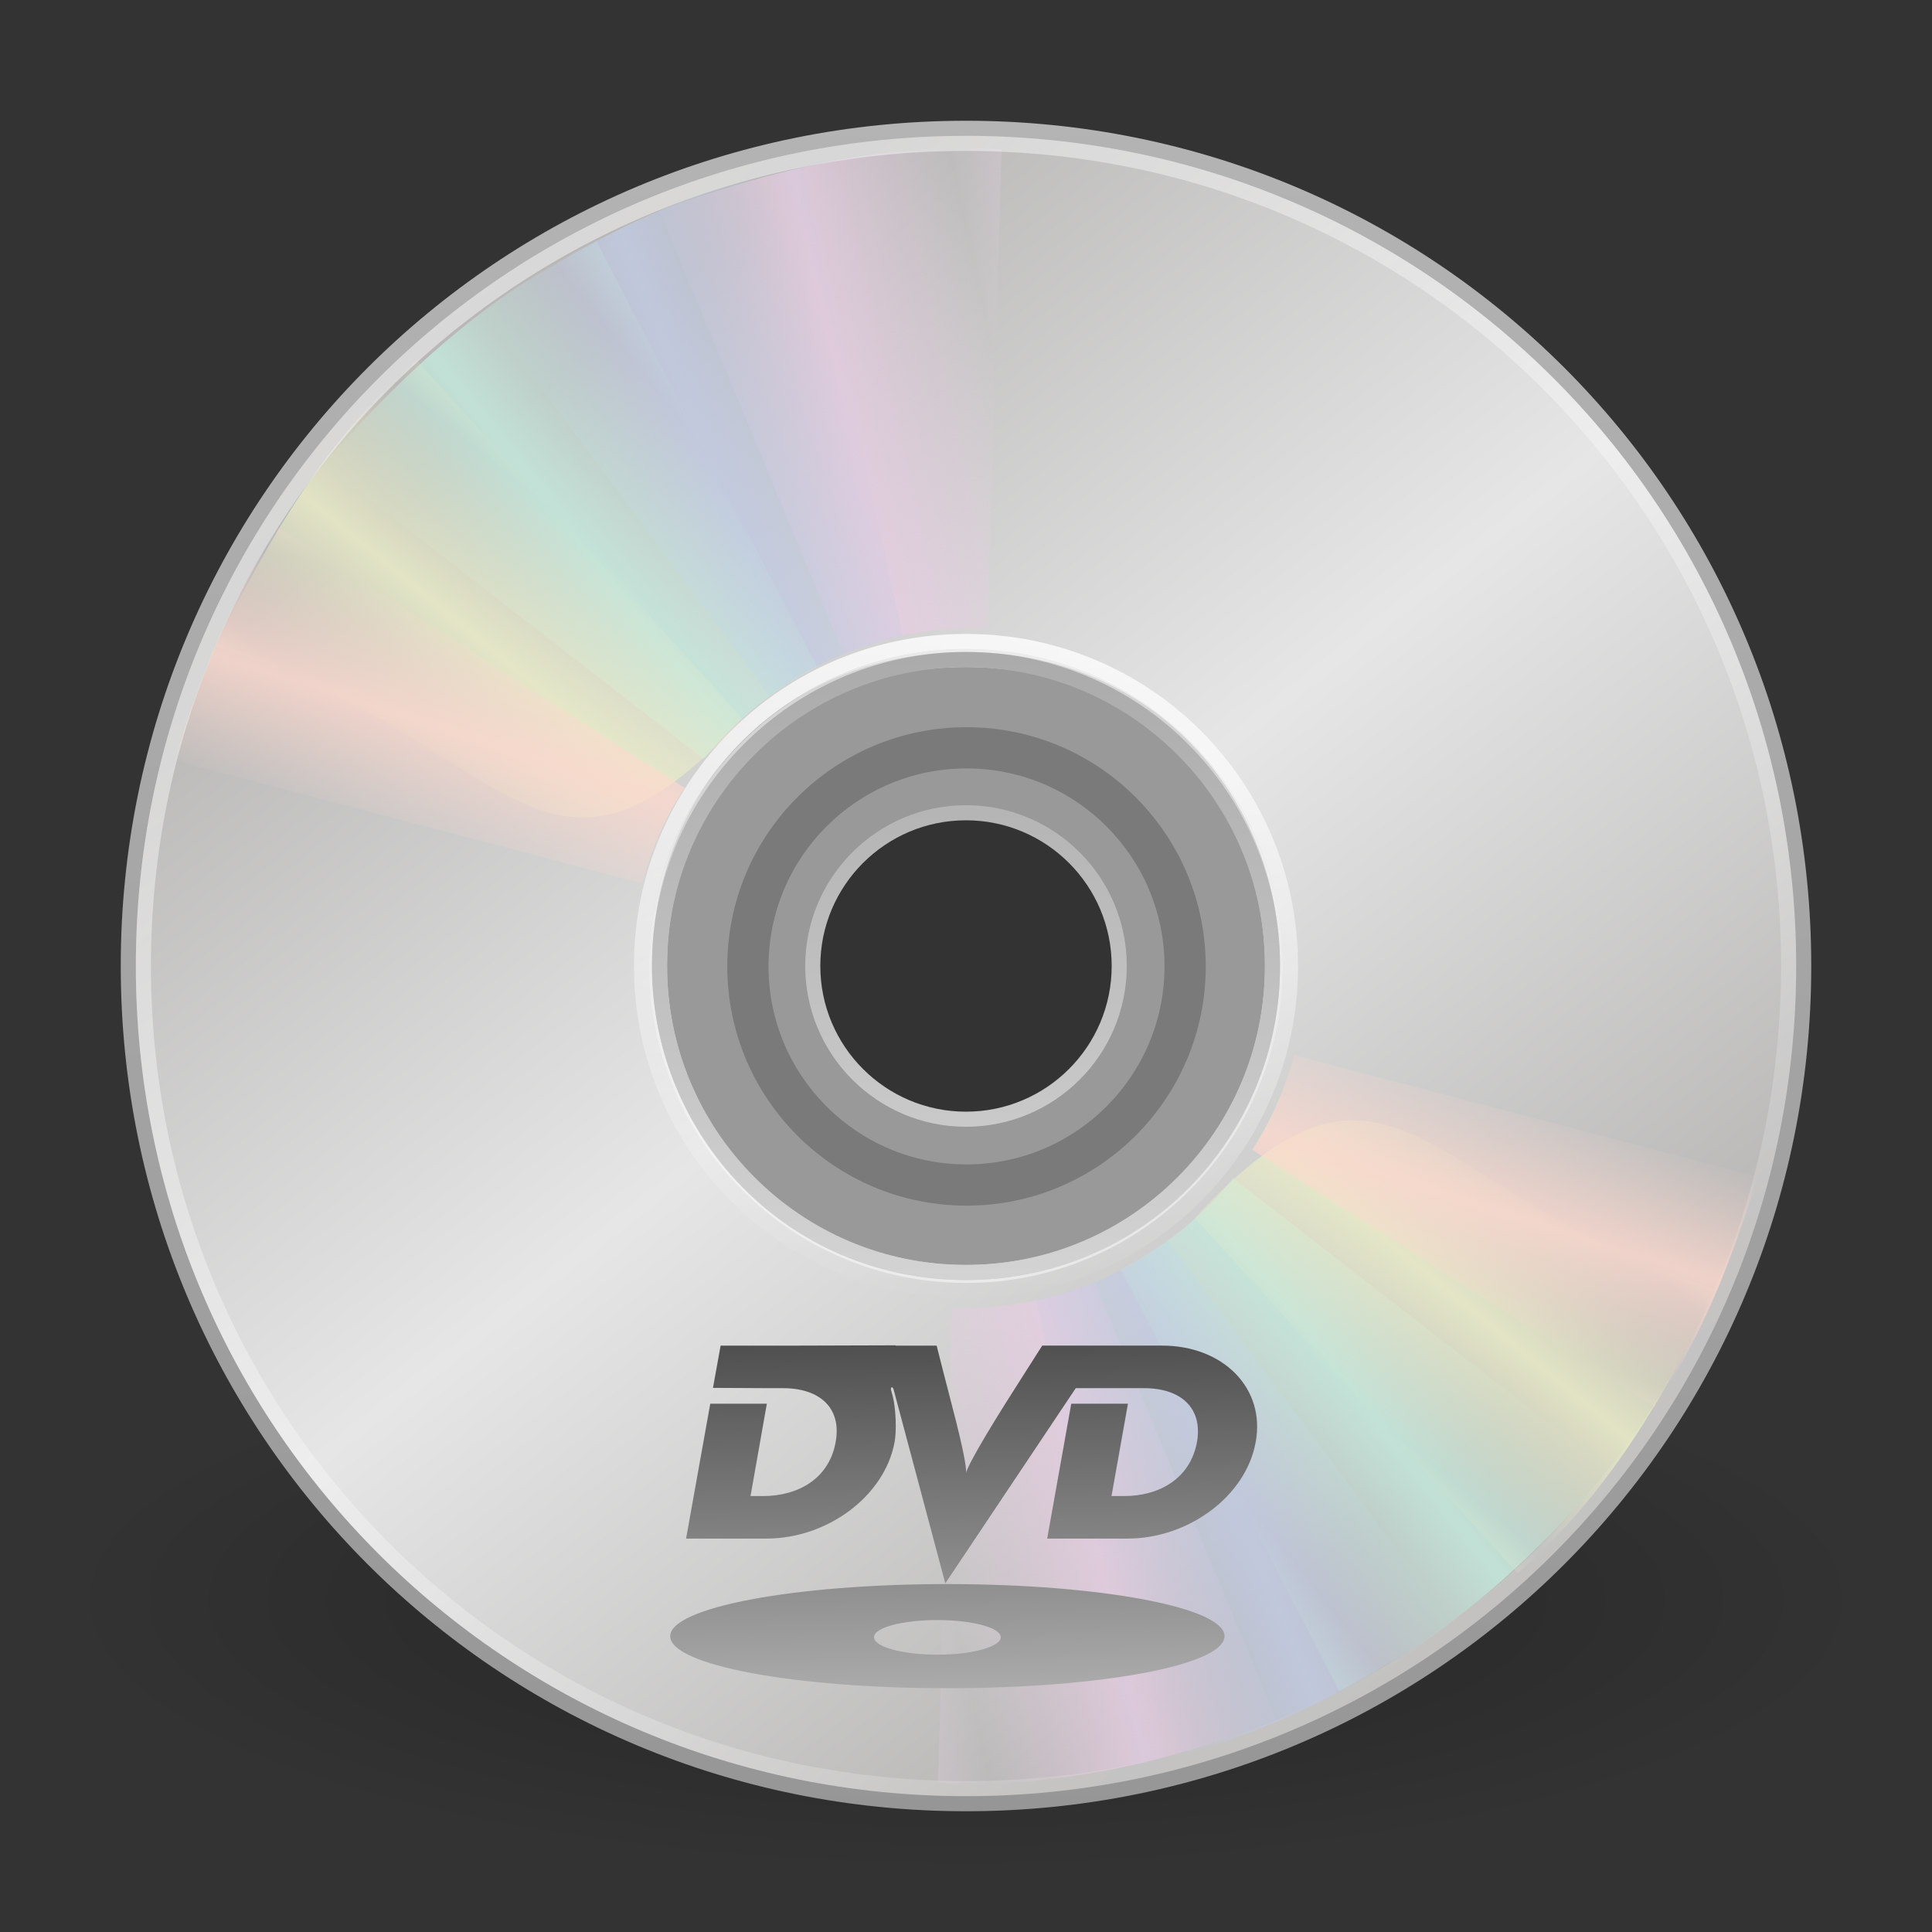 <svg width="128" version="1.0" xmlns="http://www.w3.org/2000/svg" height="128" xmlns:xlink="http://www.w3.org/1999/xlink">
<rect width="100%" height="100%" fill="#333333" stroke="none"/>
<defs id="defs3369">
<linearGradient spreadMethod="reflect" id="linearGradient2678" xlink:href="#linearGradient3511" y1="16.188" x1="12.372" y2="13.462" x2="14.609" gradientUnits="userSpaceOnUse"/>
<linearGradient gradientTransform="translate(-4.79e-4,1.94e-4)" id="linearGradient3094" xlink:href="#linearGradient3428-8" y1="69.034" y2="127.881" x1="64.473" x2="65.391" gradientUnits="userSpaceOnUse"/>
<linearGradient spreadMethod="reflect" id="linearGradient2676" xlink:href="#linearGradient3503" y1="13.046" x1="14.085" y2="10.732" x2="16.994" gradientUnits="userSpaceOnUse"/>
<linearGradient spreadMethod="reflect" id="linearGradient2672" xlink:href="#linearGradient3487" y1="10.775" x1="20.58" y2="9.862" x2="24.274" gradientUnits="userSpaceOnUse"/>
<linearGradient gradientTransform="matrix(2.707,0,0,2.707,135.108,-0.976)" id="linearGradient2660" xlink:href="#linearGradient3772" y1="3" x1="-21.916" y2="45.033" x2="-21.916" gradientUnits="userSpaceOnUse"/>
<linearGradient spreadMethod="reflect" id="linearGradient2674" xlink:href="#linearGradient3495" y1="11.2" x1="17.495" y2="9.796" x2="21.047" gradientUnits="userSpaceOnUse"/>
<linearGradient spreadMethod="reflect" id="linearGradient2680" xlink:href="#linearGradient3519" y1="17.886" x1="10.609" y2="20.613" x2="9.73" gradientUnits="userSpaceOnUse"/>
<linearGradient id="linearGradient3428-8">
<stop offset="0" id="stop3430-1"/>
<stop offset="1" style="stop-color:#ebebeb" id="stop3432-6"/>
</linearGradient>
<linearGradient spreadMethod="reflect" id="linearGradient2682" xlink:href="#linearGradient3487" y1="10.775" x1="20.58" y2="9.862" x2="24.274" gradientUnits="userSpaceOnUse"/>
<linearGradient spreadMethod="reflect" id="linearGradient2690" xlink:href="#linearGradient3519" y1="17.886" x1="10.609" y2="20.613" x2="9.73" gradientUnits="userSpaceOnUse"/>
<linearGradient spreadMethod="reflect" id="linearGradient2686" xlink:href="#linearGradient3503" y1="13.046" x1="14.085" y2="10.732" x2="16.994" gradientUnits="userSpaceOnUse"/>
<linearGradient spreadMethod="reflect" id="linearGradient2684" xlink:href="#linearGradient3495" y1="11.2" x1="17.495" y2="9.796" x2="21.047" gradientUnits="userSpaceOnUse"/>
<linearGradient spreadMethod="reflect" id="linearGradient2688" xlink:href="#linearGradient3511" y1="16.188" x1="12.372" y2="13.462" x2="14.609" gradientUnits="userSpaceOnUse"/>
<linearGradient gradientTransform="matrix(0,3.171,-3.171,0,137.261,-12.115)" id="linearGradient2658" xlink:href="#linearGradient3263" y1="32.416" x1="12.274" y2="14.203" x2="35.391" gradientUnits="userSpaceOnUse"/>
<linearGradient id="linearGradient6036">
<stop offset="0" style="stop-color:#fff" id="stop6038"/>
<stop offset="1" style="stop-color:#fff;stop-opacity:0" id="stop6040"/>
</linearGradient>
<linearGradient gradientTransform="matrix(2.538,0,0,2.538,3.085,3.085)" id="linearGradient2654" xlink:href="#linearGradient3428" y1="15.5" x1="21.448" y2="32.509" x2="21.448" gradientUnits="userSpaceOnUse"/>
<linearGradient id="linearGradient3428">
<stop offset="0" style="stop-color:#aaa" id="stop3430"/>
<stop offset="1" style="stop-color:#d4d4d4" id="stop3432"/>
</linearGradient>
<linearGradient id="linearGradient3772">
<stop offset="0" style="stop-color:#b4b4b4" id="stop3774"/>
<stop offset="1" style="stop-color:#969696" id="stop3776"/>
</linearGradient>
<linearGradient id="linearGradient23419">
<stop offset="0" id="stop23421"/>
<stop offset="1" style="stop-opacity:0" id="stop23423"/>
</linearGradient>
<linearGradient id="linearGradient3263" y1="32.416" x1="12.274" y2="14.203" x2="35.391" gradientUnits="userSpaceOnUse">
<stop offset="0" style="stop-color:#b9b8b7" id="stop3265"/>
<stop offset="0.5" style="stop-color:#e6e6e6" id="stop3267"/>
<stop offset="1" style="stop-color:#b9b8b7" id="stop3269"/>
</linearGradient>
<linearGradient id="linearGradient3519">
<stop offset="0" style="stop-color:#fcd9cd" id="stop3521"/>
<stop offset="1" style="stop-color:#fcd9cd;stop-opacity:0" id="stop3523"/>
</linearGradient>
<linearGradient gradientTransform="matrix(1.086,0,0,1.086,37.559,36.85)" id="linearGradient2651" xlink:href="#linearGradient6036" y1="4.038" x1="18.776" y2="45.962" x2="18.203" gradientUnits="userSpaceOnUse"/>
<linearGradient gradientTransform="matrix(2.753,0,0,2.753,-3.024,-4.821)" id="linearGradient2642" xlink:href="#linearGradient6036" y1="3.61" x1="10.502" y2="54.698" x2="48.799" gradientUnits="userSpaceOnUse"/>
<linearGradient id="linearGradient3511">
<stop offset="0" style="stop-color:#ebeec7" id="stop3513"/>
<stop offset="1" style="stop-color:#ebeec7;stop-opacity:0" id="stop3515"/>
</linearGradient>
<linearGradient id="linearGradient3495">
<stop offset="0" style="stop-color:#c1cbe4" id="stop3497"/>
<stop offset="1" style="stop-color:#c1cbe4;stop-opacity:0" id="stop3499"/>
</linearGradient>
<linearGradient id="linearGradient3503">
<stop offset="0" style="stop-color:#c4ebdd" id="stop3505"/>
<stop offset="1" style="stop-color:#c4ebdd;stop-opacity:0" id="stop3507"/>
</linearGradient>
<linearGradient id="linearGradient3487">
<stop offset="0" style="stop-color:#e6cde2" id="stop3489"/>
<stop offset="1" style="stop-color:#e6cde2;stop-opacity:0" id="stop3491"/>
</linearGradient>
<radialGradient fx="23.335" fy="41.636" cx="23.335" cy="41.636" gradientTransform="matrix(2.652,0,0,0.795,2.125,72.882)" r="22.627" id="radialGradient2584" xlink:href="#linearGradient23419" gradientUnits="userSpaceOnUse"/>
</defs>
<path style="opacity:.3;fill:url(#radialGradient2584);fill-rule:evenodd;stroke:none;stroke-width:2" id="path23417" d="m 124,106 c 0.003,9.941 -26.861,18 -60,18 -33.139,0 -60.003,-8.059 -60,-18 -0.003,-9.941 26.861,-18 60,-18 33.139,0 60.003,8.059 60,18 z "/>
<path style="fill:url(#linearGradient2658);stroke:url(#linearGradient2660)" id="path2781" d="m 119.5,64 c 0,-30.763 -24.737,-55.5 -55.5,-55.5 -30.763,3.55271e-15 -55.5,24.737 -55.5,55.5 -5.4e-06,30.763 24.737,55.5 55.5,55.5 30.763,-1e-05 55.5,-24.737 55.5,-55.5 z  m -35.195,0 c 0,11.176 -8.905,20.305 -20.305,20.305 -11.623,0 -20.305,-9.355 -20.305,-20.305 0,-11.174 8.234,-20.305 20.305,-20.305 12.071,0 20.305,9.352 20.305,20.305 z "/>
<path style="opacity:.5;fill:#fff;stroke:none" id="path2474" d="m 64,43 c -11.592,0 -21,9.408 -21,21 0,11.592 9.408,21 21,21 11.592,0 21,-9.408 21,-21 0,-11.592 -9.408,-21 -21,-21 z  m 0,10.5 c 5.796,0 10.5,4.704 10.5,10.5 0,5.796 -4.704,10.5 -10.5,10.5 -5.796,0 -10.5,-4.704 -10.5,-10.5 0,-5.796 4.704,-10.5 10.5,-10.5 z "/>
<path style="fill:none;stroke:url(#linearGradient2654);stroke-linejoin:round" id="path3418" d="m 64,43.695 c -11.208,0 -20.305,9.097 -20.305,20.305 0,11.208 9.097,20.305 20.305,20.305 11.208,0 20.305,-9.097 20.305,-20.305 0,-11.208 -9.097,-20.305 -20.305,-20.305 z  m 0,10.152 c 5.604,0 10.152,4.548 10.152,10.152 0,5.604 -4.548,10.152 -10.152,10.152 -5.604,0 -10.152,-4.548 -10.152,-10.152 0,-5.604 4.548,-10.152 10.152,-10.152 z "/>
<g style="stroke:none" id="g3527" transform="matrix(2.732,0,0,2.732,-1.09,-1.074)">
<path style="opacity:.8;fill:url(#linearGradient2672)" id="path3296" d="m 15.857,5.731 4.768,10.613 c 1.035,-0.459 2.17,-0.719 3.375,-0.719 0.032,0 0.062,-0 0.094,0 l .014,-11.62 c -2.942,-0.071 -5.543,0.657 -8.251,1.726 z " transform="matrix(1,0.028,-0.028,1,0.692,-0.671)"/>
<path style="opacity:.8;fill:url(#linearGradient2674)" id="path3308" d="m 12.121,7.906 6.931,9.36 c 0.913,-0.67 1.966,-1.167 3.143,-1.425 0.031,-0.007 0.06,-0.014 0.092,-0.02 l -2.429,-11.395 c -2.889,0.561 -5.32,1.856 -7.736,3.48 z "/>
<path style="opacity:.8;fill:url(#linearGradient2676)" id="path3310" d="m 8.252,11.646 9.214,7.156 c 0.709,-0.883 1.597,-1.636 2.667,-2.19 0.028,-0.015 0.055,-0.029 0.083,-0.043 l -5.35,-10.319 c -2.645,1.29 -4.7,3.202 -6.613,5.396 z "/>
<path style="opacity:.8;fill:url(#linearGradient2678)" id="path3312" d="m 5.633,16.074 c 7.175,2.242 7.85,7.031 12.777,1.754 l -7.91,-8.696 c -2.221,1.931 -3.587,4.327 -4.867,6.942 z "/>
<path style="opacity:.8;fill:url(#linearGradient2680)" id="path3314" d="m 7.155,13.193 c -1.183,1.752 -1.908,3.636 -2.525,5.644 l 11.339,2.975 c 0.216,-0.763 0.518,-1.515 0.969,-2.219 0.017,-0.027 0.045,-0.067 0.062,-0.094 l -9.845,-6.307 z "/>
</g>
<path style="opacity:.5;fill:none;stroke:url(#linearGradient2642)" id="path3272" d="m 64,9.5 c -30.209,0 -54.5,24.291 -54.5,54.5 0,30.209 24.291,54.5 54.5,54.5 30.209,0 54.5,-24.291 54.5,-54.5 0,-30.209 -24.291,-54.5 -54.5,-54.5 v -3.55271e-15 z "/>
<g style="stroke:none" id="g3297" transform="matrix(-2.707,0,0,-2.707,128.976,128.951)">
<path style="opacity:.8;fill:url(#linearGradient2682)" id="path3299" d="m 15.857,5.731 4.768,10.613 c 1.035,-0.459 2.17,-0.719 3.375,-0.719 0.032,0 0.062,-0 0.094,0 l .014,-11.62 c -2.942,-0.071 -5.543,0.657 -8.251,1.726 z " transform="matrix(1,0.028,-0.028,1,0.692,-0.671)"/>
<path style="opacity:.8;fill:url(#linearGradient2684)" id="path3301" d="m 12.121,7.906 6.931,9.36 c 0.913,-0.67 1.966,-1.167 3.143,-1.425 0.031,-0.007 0.06,-0.014 0.092,-0.02 l -2.429,-11.395 c -2.889,0.561 -5.32,1.856 -7.736,3.48 z "/>
<path style="opacity:.8;fill:url(#linearGradient2686)" id="path3303" d="m 8.252,11.646 9.214,7.156 c 0.709,-0.883 1.597,-1.636 2.667,-2.19 0.028,-0.015 0.055,-0.029 0.083,-0.043 l -5.35,-10.319 c -2.645,1.29 -4.7,3.202 -6.613,5.396 z "/>
<path style="opacity:.8;fill:url(#linearGradient2688)" id="path3305" d="m 5.633,16.074 c 7.175,2.242 7.85,7.031 12.777,1.754 l -7.91,-8.696 c -2.221,1.931 -3.587,4.327 -4.867,6.942 z "/>
<path style="opacity:.8;fill:url(#linearGradient2690)" id="path3307" d="m 7.155,13.193 c -1.183,1.752 -1.908,3.636 -2.525,5.644 l 11.339,2.975 c 0.216,-0.763 0.518,-1.515 0.969,-2.219 0.017,-0.027 0.045,-0.067 0.062,-0.094 l -9.845,-6.307 z "/>
</g>
<path style="opacity:.8;fill:none;stroke:url(#linearGradient2651)" id="path3281" d="m 64,42.5 c -11.917,0 -21.5,9.583 -21.5,21.5 0,11.917 9.583,21.5 21.5,21.5 11.917,0 21.5,-9.583 21.5,-21.5 0,-11.917 -9.583,-21.5 -21.5,-21.5 l 0,0 z "/>
<g style="stroke:none">
<path style="opacity:.2" id="path3986" d="m 64.034,48.178 c -8.754,0 -15.85,7.096 -15.85,15.85 0,8.754 7.096,15.85 15.85,15.85 8.754,0 15.85,-7.096 15.85,-15.85 0,-8.754 -7.096,-15.85 -15.85,-15.85 z  m 0,2.733 c 7.244,0 13.117,5.873 13.117,13.117 0,7.244 -5.873,13.117 -13.117,13.117 -7.244,0 -13.117,-5.873 -13.117,-13.117 0,-7.244 5.873,-13.117 13.117,-13.117 z "/>
<path style="fill:url(#linearGradient3094);fill-rule:evenodd" id="path3745" d="m 59.336,89.132 -6.616,.02 -4.977,0 -.507,2.798 3.77,.02 .872,0 c 2.42,0 3.899,1.297 3.487,3.569 -0.445,2.49 -2.567,3.579 -4.806,3.579 h -0.834 l 1.08,-6.12 h -3.748 l -1.602,8.937 h 5.335 c 4,0 7.82,-2.792 8.479,-6.397 0.131,-0.656 0.119,-2.3 -0.194,-3.282 0,-0.044 -0.021,-0.061 -0.037,-0.148 -0.017,-0.022 -0.029,-0.176 0.037,-0.198 0.033,-0.022 0.095,0.067 0.112,0.089 0.033,0.109 0.052,0.188 0.052,0.188 l 3.39,12.714 8.643,-12.931 h 3.651 0.879 c 2.42,0 3.897,1.297 3.502,3.569 -0.461,2.49 -2.582,3.579 -4.821,3.579 h -0.842 l 1.088,-6.12 h -3.755 l -1.595,8.937 h 5.335 c 4.001,0 7.837,-2.792 8.479,-6.397 0.658,-3.583 -2.175,-6.387 -6.192,-6.387 h -7.95 c 0,0 -2.108,3.301 -2.503,3.935 -2.09,3.342 -2.474,4.238 -2.541,4.479 0.017,-0.24 -0.065,-1.132 -0.954,-4.518 -0.246,-0.918 -0.998,-3.895 -0.998,-3.895 h -2.72 v -0.02 z  m 3.427,15.818 c -10.141,0 -18.359,1.55 -18.359,3.45 0,1.922 8.218,3.45 18.359,3.45 10.141,0 18.366,-1.528 18.366,-3.45 0,-1.9 -8.225,-3.45 -18.366,-3.45 z  m -.663,2.383 c 2.321,0 4.202,0.504 4.202,1.137 0,0.634 -1.881,1.157 -4.202,1.157 -2.322,0 -4.195,-0.523 -4.195,-1.157 0,-0.633 1.873,-1.137 4.195,-1.137 z "/>
</g>
</svg>
